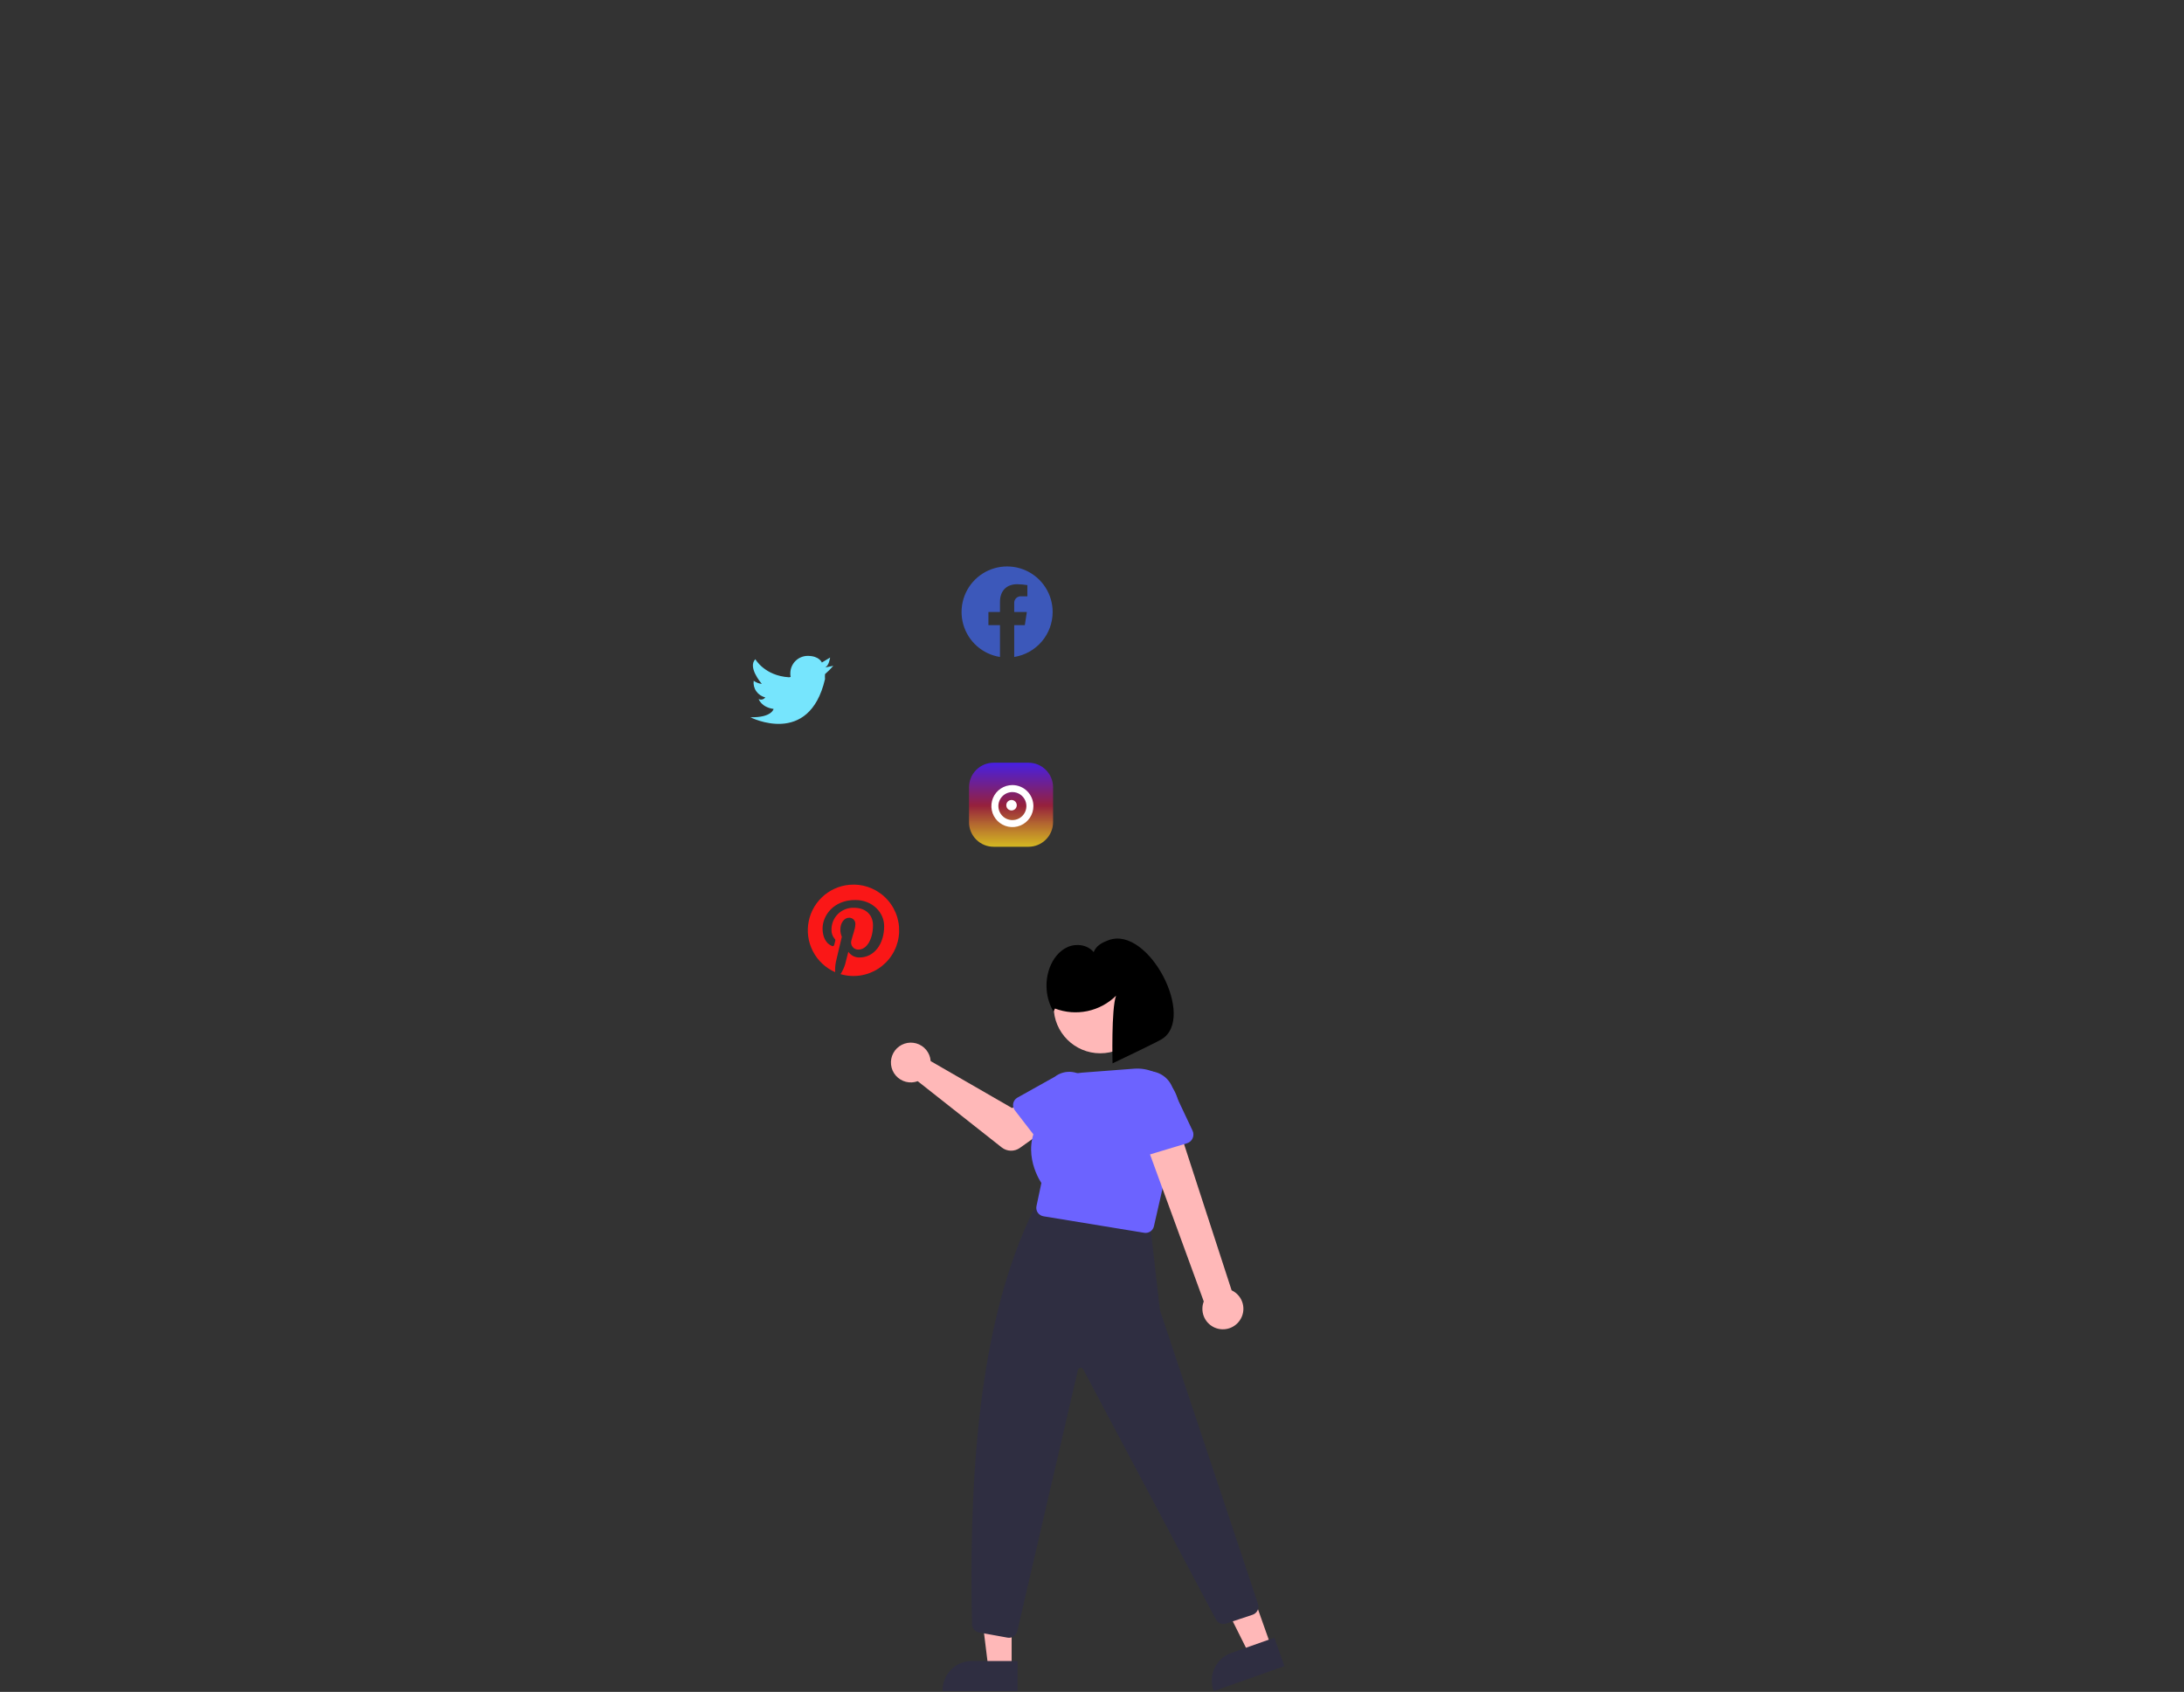 <svg width="879" height="681" viewBox="0 0 879 681" fill="none" xmlns="http://www.w3.org/2000/svg">
<rect x="0" y="0" width="879" height="681" fill="#333333" stroke="none"/>
<path d="M407.155 671.623H397.8L393.349 635.538L407.156 635.539L407.155 671.623Z" fill="#FFB8B8"/>
<path d="M409.54 680.692L379.376 680.69V680.309C379.376 678.767 379.679 677.24 380.269 675.816C380.859 674.391 381.724 673.097 382.814 672.007C383.905 670.916 385.199 670.052 386.624 669.462C388.048 668.872 389.575 668.568 391.117 668.568H391.117L409.541 668.569L409.54 680.692Z" fill="#2F2E41"/>
<path d="M511.662 662.87L502.844 665.993L486.602 633.465L499.617 628.856L511.662 662.87Z" fill="#FFB8B8"/>
<path d="M516.939 670.622L488.505 680.692L488.377 680.332C487.862 678.878 487.639 677.338 487.719 675.798C487.8 674.258 488.183 672.75 488.847 671.358C489.511 669.966 490.442 668.719 491.588 667.687C492.733 666.655 494.071 665.859 495.525 665.345L495.525 665.344L512.892 659.194L516.939 670.622Z" fill="#2F2E41"/>
<path d="M406.098 659.221C405.888 659.221 405.679 659.202 405.472 659.165L394.032 657.085C393.254 656.941 392.548 656.533 392.035 655.931C391.521 655.328 391.23 654.567 391.211 653.775C389.548 576.77 397.724 525.022 415.51 487.931C415.826 487.275 416.345 486.737 416.989 486.396C417.633 486.055 418.369 485.93 419.09 486.038L460.228 491.977C460.979 492.086 461.673 492.441 462.202 492.985C462.73 493.53 463.063 494.235 463.149 494.989L466.777 526.964C466.797 527.137 466.833 527.307 466.885 527.473L506.328 645.65C506.597 646.51 506.519 647.441 506.11 648.244C505.702 649.047 504.995 649.658 504.141 649.947L493.482 653.5C492.698 653.757 491.847 653.725 491.084 653.409C490.321 653.093 489.697 652.514 489.325 651.778L435.972 551.176C435.866 550.964 435.697 550.79 435.488 550.679C435.279 550.567 435.041 550.523 434.806 550.552C434.571 550.581 434.351 550.683 434.177 550.842C434.002 551.002 433.88 551.211 433.83 551.442L409.441 656.522C409.276 657.286 408.854 657.971 408.246 658.462C407.638 658.953 406.88 659.221 406.098 659.221Z" fill="#2F2E41"/>
<path d="M374.381 425.851C374.475 426.262 374.536 426.681 374.564 427.102L407.344 446.013L415.311 441.426L423.805 452.546L410.489 462.037C409.414 462.803 408.118 463.2 406.797 463.168C405.477 463.136 404.202 462.676 403.165 461.858L369.363 435.192C367.838 435.756 366.177 435.843 364.601 435.441C363.025 435.038 361.609 434.165 360.541 432.938C359.473 431.711 358.804 430.188 358.622 428.572C358.441 426.955 358.757 425.322 359.526 423.889C360.296 422.456 361.484 421.292 362.932 420.55C364.379 419.809 366.019 419.526 367.631 419.739C369.244 419.951 370.753 420.65 371.959 421.742C373.165 422.834 374.01 424.267 374.381 425.851V425.851Z" fill="#FFB8B8"/>
<path d="M407.794 444.122C407.893 443.639 408.095 443.182 408.386 442.784C408.677 442.386 409.051 442.055 409.481 441.814L424.524 433.403C426.523 431.86 429.051 431.173 431.556 431.492C434.06 431.811 436.336 433.11 437.884 435.104C439.433 437.099 440.127 439.626 439.815 442.131C439.502 444.636 438.21 446.916 436.219 448.469L424.226 460.924C423.884 461.279 423.469 461.556 423.009 461.737C422.55 461.918 422.058 461.997 421.565 461.97C421.072 461.943 420.591 461.81 420.154 461.581C419.717 461.351 419.335 461.03 419.034 460.639L408.44 446.908C408.138 446.518 407.924 446.067 407.813 445.586C407.701 445.105 407.695 444.606 407.794 444.122V444.122Z" fill="#6C63FF"/>
<path d="M442.824 423.965C453.175 423.965 461.566 415.574 461.566 405.223C461.566 394.873 453.175 386.481 442.824 386.481C432.473 386.481 424.082 394.873 424.082 405.223C424.082 415.574 432.473 423.965 442.824 423.965Z" fill="#FFB8B8"/>
<path d="M461.074 496.261C460.888 496.261 460.702 496.245 460.518 496.215L419.958 489.566C419.5 489.491 419.062 489.323 418.67 489.074C418.278 488.825 417.941 488.499 417.679 488.115C417.417 487.732 417.235 487.299 417.145 486.844C417.055 486.388 417.058 485.919 417.154 485.465L419.128 476.162C418.118 474.655 409.893 461.552 419.91 449.245C419.718 444.873 421.24 440.598 424.152 437.331C427.065 434.064 431.137 432.063 435.503 431.754L456.464 430.161C459.16 429.957 461.866 430.403 464.355 431.462C466.843 432.521 469.04 434.162 470.762 436.248C472.483 438.333 473.679 440.801 474.248 443.445C474.817 446.089 474.743 448.831 474.031 451.44L464.422 493.59C464.247 494.348 463.822 495.024 463.214 495.509C462.606 495.994 461.851 496.259 461.074 496.261V496.261Z" fill="#6C63FF"/>
<path d="M498.95 531.507C499.638 530.526 500.102 529.406 500.311 528.226C500.519 527.045 500.466 525.834 500.155 524.676C499.844 523.519 499.284 522.444 498.512 521.526C497.741 520.609 496.778 519.872 495.691 519.367L472.598 448.365L459.215 454.715L484.483 523.849C483.756 525.731 483.744 527.815 484.45 529.705C485.157 531.595 486.532 533.16 488.315 534.104C490.098 535.048 492.166 535.305 494.126 534.827C496.086 534.348 497.802 533.167 498.95 531.507V531.507Z" fill="#FFB8B8"/>
<path d="M477.706 460.186L459.935 465.554C459.429 465.707 458.897 465.749 458.374 465.677C457.85 465.606 457.349 465.422 456.903 465.139C456.457 464.856 456.077 464.48 455.789 464.037C455.502 463.594 455.313 463.094 455.236 462.572L452.538 444.262C451.773 441.671 452.066 438.882 453.353 436.507C454.641 434.132 456.817 432.364 459.405 431.591C461.993 430.817 464.783 431.101 467.162 432.38C469.541 433.659 471.317 435.829 472.099 438.415L479.968 455.101C480.193 455.578 480.313 456.099 480.318 456.627C480.324 457.155 480.216 457.679 480.001 458.161C479.787 458.644 479.471 459.075 479.075 459.424C478.678 459.773 478.212 460.033 477.706 460.186Z" fill="#6C63FF"/>
<path d="M424.606 405.947C428.766 407.533 433.295 407.89 437.653 406.974C442.011 406.059 446.013 403.911 449.185 400.786C447.219 405.979 447.769 428.008 447.769 428.008C447.769 428.008 465.202 419.731 467.568 418.283C481.537 409.734 462.27 372.542 446.242 378.407C443.528 379.401 441.26 380.57 440.162 383.244C437.769 380.292 433.239 379.651 429.754 381.168C426.269 382.684 423.792 385.97 422.46 389.529C421.408 392.402 420.999 395.469 421.262 398.517C421.525 401.564 422.453 404.517 423.981 407.167L424.606 405.947Z" fill="black"/>
<path fill-rule="evenodd" clip-rule="evenodd" d="M423.661 246.327C423.66 242.824 422.656 239.395 420.767 236.445C418.878 233.495 416.183 231.148 413.002 229.682C409.82 228.216 406.285 227.693 402.816 228.173C399.346 228.654 396.086 230.119 393.423 232.394C390.76 234.67 388.805 237.66 387.788 241.013C386.772 244.365 386.738 247.938 387.689 251.309C388.641 254.681 390.538 257.709 393.157 260.035C395.776 262.361 399.006 263.888 402.466 264.436V251.627H397.811V246.327H402.466V242.288C402.466 237.695 405.204 235.155 409.39 235.155C410.765 235.175 412.137 235.294 413.494 235.514V240.025H411.181C410.787 239.973 410.387 240.01 410.009 240.134C409.631 240.257 409.286 240.464 409 240.739C408.713 241.014 408.491 241.351 408.352 241.723C408.212 242.095 408.158 242.494 408.194 242.889V246.328H413.277L412.465 251.628H408.194V264.437C412.506 263.755 416.433 261.555 419.268 258.235C422.103 254.916 423.661 250.693 423.661 246.327H423.661Z" fill="#3C58BA"/>
<path d="M332.043 268.673L335.381 268.006C334.354 269.201 333.238 270.317 332.043 271.344V271.344C331.993 272.011 331.993 272.68 332.043 273.347C325.634 300.853 302 288.702 302 288.702C310.612 288.902 311.347 285.364 311.347 285.364C306.34 284.63 305.338 281.358 305.338 281.358C305.787 281.595 306.308 281.658 306.801 281.535C307.294 281.412 307.724 281.111 308.009 280.691C306.54 280.357 305.247 279.489 304.383 278.255C303.519 277.02 303.146 275.509 303.335 274.014C304.299 274.71 305.426 275.147 306.607 275.283C306.006 274.548 300.932 268.473 304.003 265.335C304.003 265.335 307.742 272.012 317.556 272.612L318.223 272.479C318.11 271.998 318.065 271.504 318.09 271.01C318.09 269.151 318.828 267.368 320.143 266.053C321.458 264.739 323.241 264 325.1 264V264C329.773 264 330.775 266.671 330.775 266.671L334.113 264.668C334.046 264.668 333.712 268.006 332.043 268.673Z" fill="#76E5FD"/>
<path d="M413.965 307H399.868C397.253 307.008 394.748 308.05 392.899 309.899C391.05 311.748 390.008 314.253 390 316.868V330.965C390.008 333.58 391.05 336.086 392.899 337.935C394.748 339.784 397.253 340.826 399.868 340.833H413.965C416.58 340.826 419.086 339.784 420.935 337.935C422.784 336.086 423.826 333.58 423.833 330.965V316.868C423.826 314.253 422.784 311.748 420.935 309.899C419.086 308.05 416.58 307.008 413.965 307V307Z" fill="url(#paint0_linear)"/>
<path d="M407.106 326.22C406.546 326.219 406.01 325.996 405.616 325.6C405.221 325.204 404.999 324.667 405 324.108C405.001 323.549 405.223 323.012 405.619 322.617C406.014 322.222 406.551 322 407.11 322C407.669 322 408.206 322.222 408.601 322.617C408.997 323.012 409.219 323.549 409.22 324.108C409.221 324.667 408.999 325.204 408.604 325.6C408.21 325.996 407.674 326.219 407.115 326.22H407.106Z" fill="white"/>
<path d="M407.458 318.819C408.574 318.819 409.664 319.15 410.591 319.77C411.519 320.389 412.242 321.27 412.668 322.3C413.095 323.331 413.207 324.465 412.989 325.559C412.772 326.652 412.234 327.657 411.446 328.446C410.657 329.235 409.652 329.772 408.559 329.989C407.465 330.207 406.331 330.095 405.3 329.668C404.27 329.241 403.389 328.519 402.77 327.591C402.15 326.664 401.819 325.574 401.819 324.458C401.819 323.718 401.965 322.984 402.249 322.3C402.532 321.616 402.947 320.994 403.471 320.471C403.995 319.947 404.616 319.532 405.3 319.248C405.985 318.965 406.718 318.819 407.458 318.819ZM407.458 316C405.786 316 404.15 316.496 402.759 317.425C401.368 318.355 400.284 319.676 399.644 321.221C399.004 322.767 398.836 324.468 399.163 326.108C399.489 327.749 400.294 329.256 401.477 330.439C402.66 331.622 404.167 332.428 405.808 332.754C407.449 333.081 409.15 332.913 410.695 332.273C412.241 331.633 413.562 330.549 414.491 329.158C415.421 327.767 415.917 326.131 415.917 324.458C415.917 322.215 415.026 320.064 413.439 318.477C411.853 316.891 409.702 316 407.458 316Z" fill="white"/>
<path d="M343.508 356.071C339.286 356.071 335.193 357.524 331.915 360.186C328.638 362.848 326.377 366.557 325.511 370.69C324.646 374.822 325.229 379.127 327.162 382.88C329.095 386.634 332.262 389.608 336.129 391.302C336.051 389.888 336.159 388.47 336.449 387.083C336.802 385.589 338.813 377.06 338.813 377.06C338.411 376.145 338.21 375.154 338.222 374.154C338.222 371.429 339.798 369.393 341.768 369.393C342.119 369.388 342.468 369.458 342.79 369.599C343.112 369.739 343.4 369.947 343.635 370.209C343.87 370.47 344.046 370.779 344.152 371.114C344.257 371.449 344.29 371.803 344.247 372.151C344.247 373.834 343.172 376.346 342.622 378.677C342.512 379.109 342.506 379.561 342.603 379.996C342.7 380.431 342.898 380.837 343.18 381.181C343.463 381.525 343.823 381.798 344.231 381.978C344.639 382.158 345.083 382.239 345.528 382.215C349.008 382.215 351.356 377.742 351.356 372.439C351.356 368.408 348.639 365.396 343.705 365.396C342.525 365.349 341.347 365.544 340.244 365.967C339.141 366.39 338.135 367.033 337.288 367.857C336.441 368.681 335.771 369.668 335.317 370.759C334.864 371.85 334.637 373.022 334.651 374.204C334.596 375.514 335.029 376.798 335.866 377.807C336.013 377.929 336.117 378.093 336.165 378.278C336.212 378.462 336.199 378.657 336.129 378.833C336.038 379.17 335.841 379.983 335.751 380.311C335.735 380.41 335.696 380.504 335.637 380.585C335.577 380.667 335.499 380.732 335.41 380.777C335.32 380.822 335.22 380.845 335.12 380.844C335.019 380.843 334.921 380.818 334.832 380.771C332.262 379.72 331.064 376.913 331.064 373.744C331.064 368.523 335.472 362.26 344.206 362.26C351.224 362.26 355.846 367.341 355.846 372.792C355.846 380.007 351.832 385.392 345.922 385.392C345.042 385.415 344.17 385.218 343.385 384.818C342.601 384.418 341.929 383.828 341.432 383.102C341.432 383.102 340.364 387.338 340.135 388.158C339.71 389.553 339.088 390.88 338.288 392.099C340.817 392.846 343.477 393.04 346.087 392.669C348.698 392.297 351.198 391.369 353.419 389.946C355.639 388.523 357.528 386.64 358.956 384.423C360.384 382.206 361.319 379.708 361.698 377.099C362.076 374.489 361.888 371.828 361.148 369.297C360.407 366.766 359.131 364.424 357.406 362.43C355.681 360.436 353.547 358.835 351.149 357.738C348.751 356.641 346.145 356.072 343.508 356.071L343.508 356.071Z" fill="#FA1717"/>
<defs>
<linearGradient id="paint0_linear" x1="406.917" y1="307" x2="406.917" y2="340.833" gradientUnits="userSpaceOnUse">
<stop stop-color="#4720E2"/>
<stop offset="0.51" stop-color="#96203C"/>
<stop offset="1" stop-color="#E2C320" stop-opacity="0.92"/>
</linearGradient>
</defs>
</svg>
